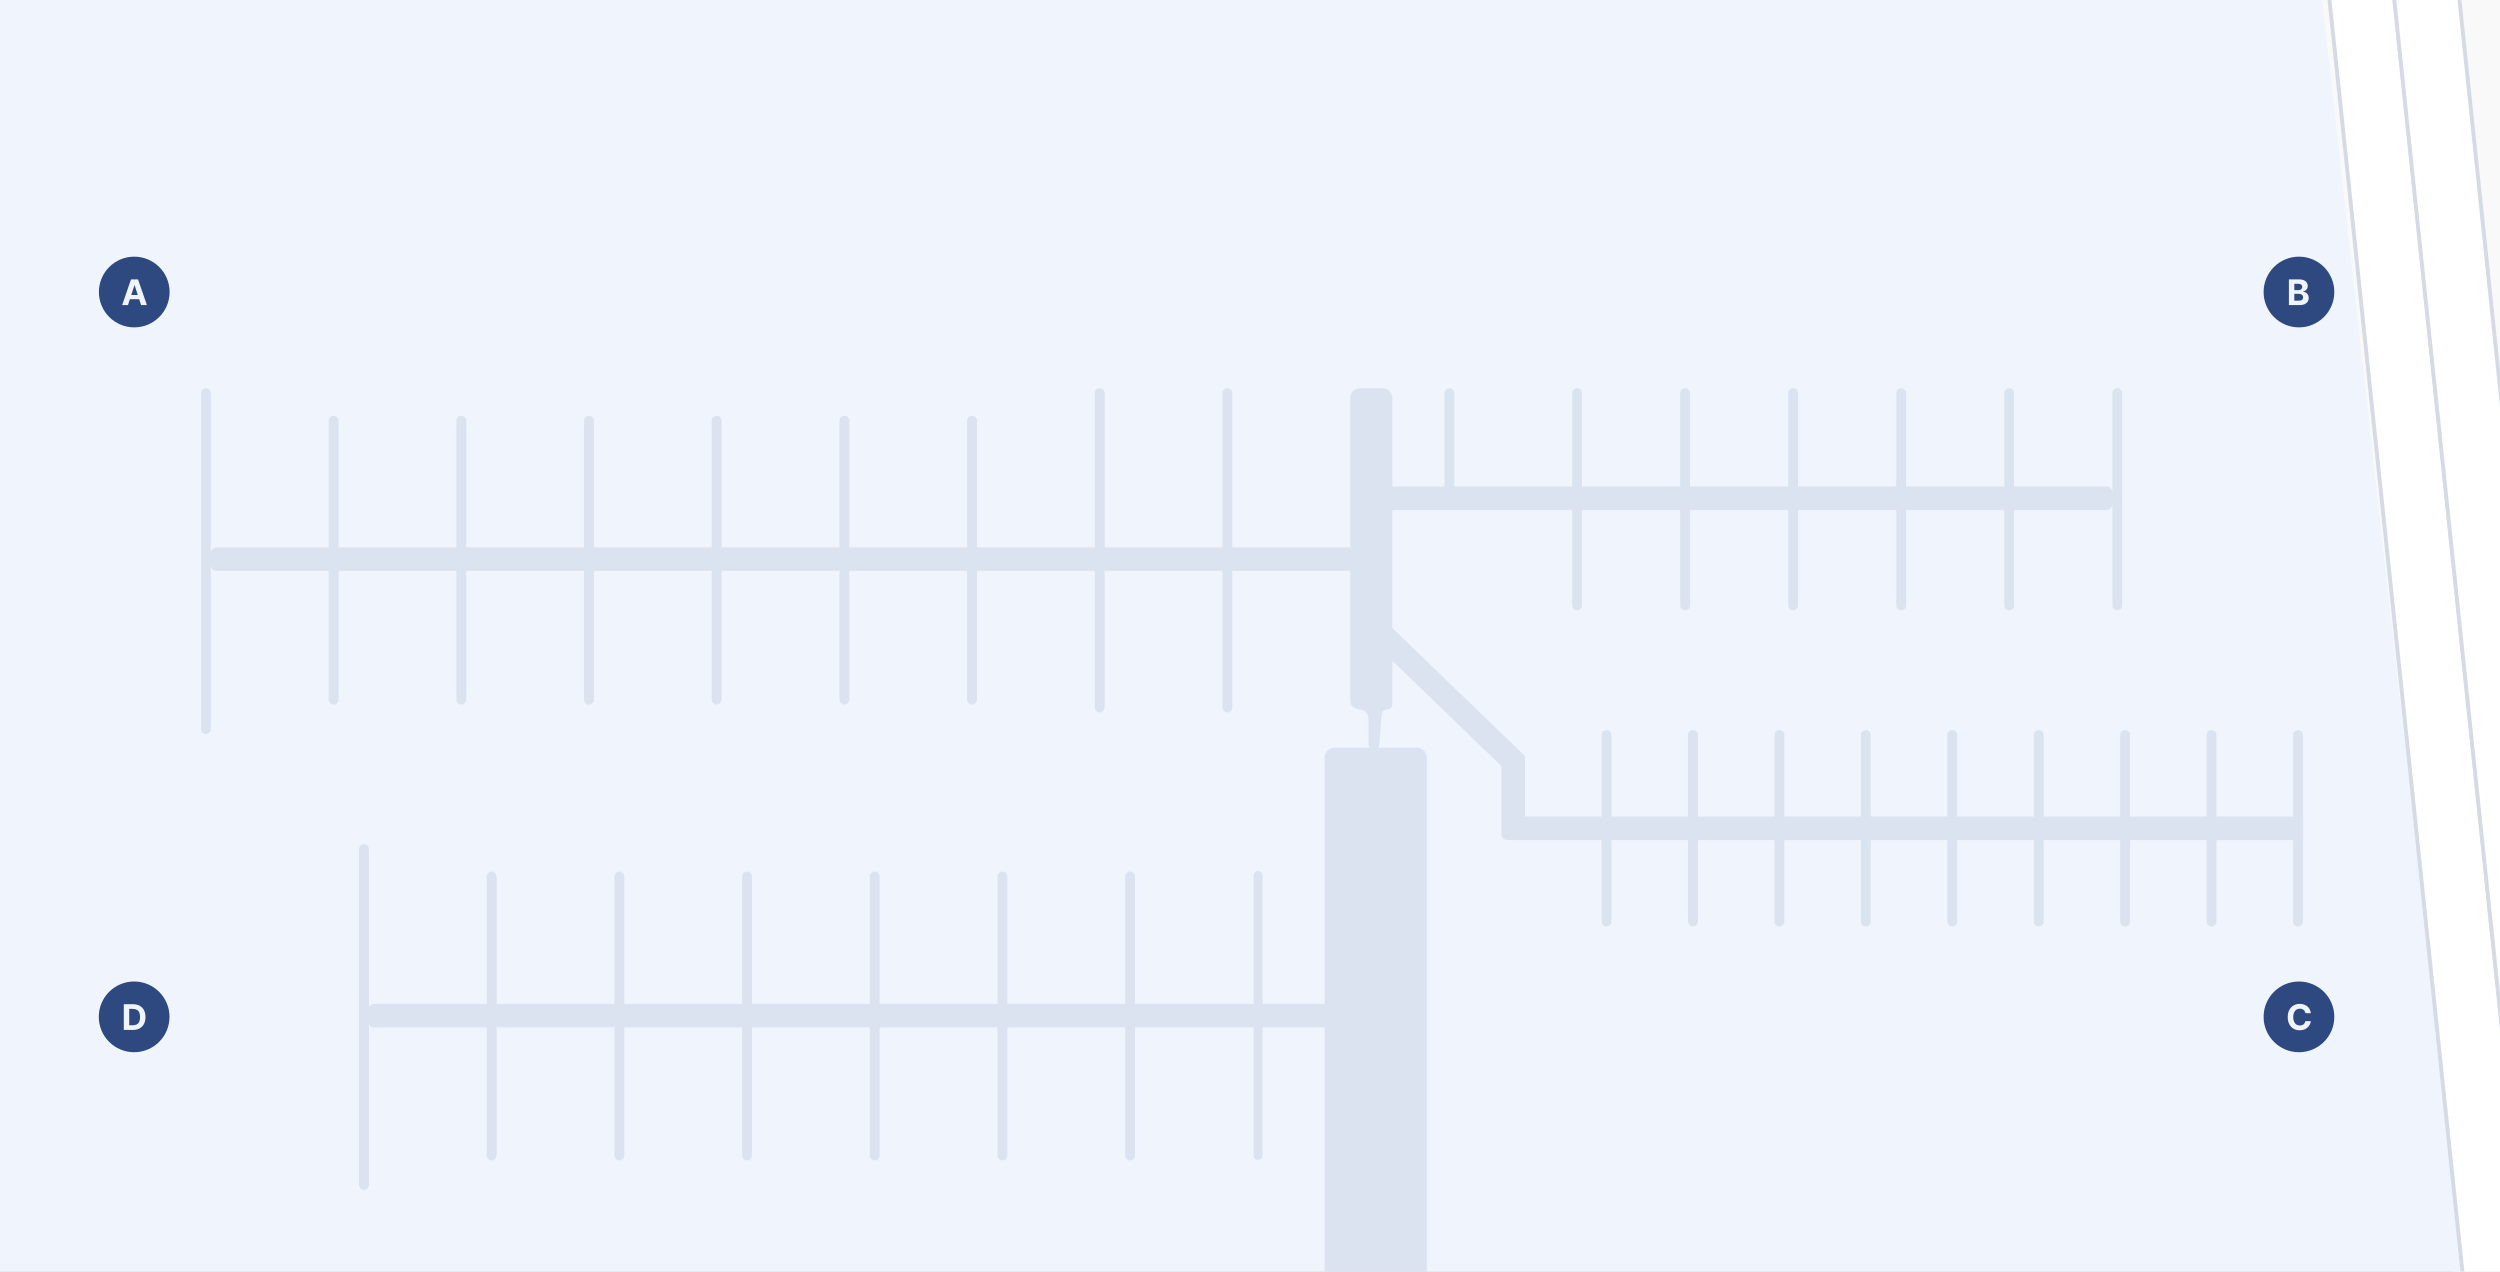 <svg
          width="1392"
          height="708"
          viewBox="0 0 1392 708"
          fill="none"
          xmlns="http://www.w3.org/2000/svg"
        >

          <rect x="0" y="0" width="1392" height="708" fill="#808080" stroke="none"/>

          <g id="viewport" clip-path="url(#clip0_264_10123)">
            <rect
              width="1400"
              height="910"
              transform="translate(-4 -101)"
              fill="white"
            />
            <path
              d="M1278.97 -101H1428.81V809H1377.41L1278.97 -101Z"
              fill="#F9F9F9"
            />
            <path d="M-4 -101H1281.73L1382.88 809H-4V-101Z" fill="#EFF4FD" />
            <rect
              width="38.281"
              height="928.397"
              transform="matrix(0.994 -0.106 0.104 0.995 1284.57 -108.974)"
              fill="white"
            />
            <rect
              x="1.201"
              y="0.971"
              width="36.094"
              height="926.21"
              transform="matrix(0.994 -0.106 0.104 0.995 1284.48 -108.841)"
              stroke="#2E4880"
              stroke-opacity="0.2"
              stroke-width="2.188"
            />
            <rect
              width="38.281"
              height="928.397"
              transform="matrix(0.994 -0.106 0.104 0.995 1320.67 -108.974)"
              fill="white"
            />
            <rect
              x="1.201"
              y="0.971"
              width="36.094"
              height="926.21"
              transform="matrix(0.994 -0.106 0.104 0.995 1320.57 -108.841)"
              stroke="#2E4880"
              stroke-opacity="0.2"
              stroke-width="2.188"
            />
            <path
              opacity="0.1"
              fill-rule="evenodd"
              clip-rule="evenodd"
              d="M761.986 400.118V414.44C761.986 415.163 762.242 415.826 762.668 416.344H743.031C740.011 416.344 737.562 418.792 737.562 421.813V559H703V487.5C703 486.119 701.881 485 700.5 485C699.119 485 698 486.119 698 487.5V559H631.969V488.047C631.969 486.537 630.745 485.312 629.234 485.312C627.724 485.312 626.5 486.537 626.5 488.047V559H560.875V488.047C560.875 486.537 559.651 485.312 558.141 485.312C556.63 485.312 555.406 486.537 555.406 488.047V559H489.781V488.047C489.781 486.537 488.557 485.312 487.047 485.312C485.537 485.312 484.312 486.537 484.312 488.047V559H418.688V488.047C418.688 486.537 417.463 485.312 415.953 485.312C414.443 485.312 413.219 486.537 413.219 488.047V559H347.594V488.047C347.594 486.537 346.37 485.312 344.859 485.312C343.349 485.312 342.125 486.537 342.125 488.047V559H276.5V488.047C276.5 486.537 275.276 485.312 273.766 485.312C272.255 485.312 271.031 486.537 271.031 488.047V559H208.281C207.043 559 205.965 559.686 205.406 560.699V472.734C205.406 471.224 204.182 470 202.672 470C201.162 470 199.938 471.224 199.938 472.734V659.766C199.938 661.276 201.162 662.5 202.672 662.5C204.182 662.5 205.406 661.276 205.406 659.766V570.301C205.965 571.314 207.043 572 208.281 572H271.031V643.359C271.031 644.87 272.255 646.094 273.766 646.094C275.276 646.094 276.5 644.87 276.5 643.359V572H342.125V643.359C342.125 644.87 343.349 646.094 344.859 646.094C346.37 646.094 347.594 644.87 347.594 643.359V572H413.219V643.359C413.219 644.87 414.443 646.094 415.953 646.094C417.463 646.094 418.688 644.87 418.688 643.359V572H484.312V643.359C484.312 644.87 485.537 646.094 487.047 646.094C488.557 646.094 489.781 644.87 489.781 643.359V572H555.406V643.359C555.406 644.87 556.63 646.094 558.141 646.094C559.651 646.094 560.875 644.87 560.875 643.359V572H626.5V643.359C626.5 644.87 627.724 646.094 629.234 646.094C630.745 646.094 631.969 644.87 631.969 643.359V572H698V643.28C698 644.661 699.119 645.78 700.5 645.78C701.881 645.78 703 644.661 703 643.28V572H737.562V803.531C737.562 806.552 740.011 809 743.031 809H788.969C791.989 809 794.438 806.552 794.438 803.531V421.813C794.438 418.792 791.989 416.344 788.969 416.344H767.3C767.678 415.885 767.923 415.31 767.973 414.676L769.31 397.777C769.434 396.218 770.735 395.016 772.299 395.016C773.955 395.016 775.297 393.673 775.297 392.018V367.964L836 426.561V457.906V464.469V465.563H836.187C836.637 466.837 837.853 467.75 839.281 467.75H891.781V513.141C891.781 514.651 893.005 515.875 894.516 515.875C896.026 515.875 897.25 514.651 897.25 513.141V467.75H939.906V513.141C939.906 514.651 941.131 515.875 942.641 515.875C944.151 515.875 945.375 514.651 945.375 513.141V467.75H988.031V513.141C988.031 514.651 989.256 515.875 990.766 515.875C992.276 515.875 993.5 514.651 993.5 513.141V467.75H1036.16V513.141C1036.16 514.651 1037.38 515.875 1038.89 515.875C1040.4 515.875 1041.62 514.651 1041.62 513.141V467.75H1084.28V513.141C1084.28 514.651 1085.51 515.875 1087.02 515.875C1088.53 515.875 1089.75 514.651 1089.75 513.141V467.75H1132.41V513.141C1132.41 514.651 1133.63 515.875 1135.14 515.875C1136.65 515.875 1137.88 514.651 1137.88 513.141V467.75H1180.53V513.141C1180.53 514.651 1181.76 515.875 1183.27 515.875C1184.78 515.875 1186 514.651 1186 513.141V467.75H1228.66V513.141C1228.66 514.651 1229.88 515.875 1231.39 515.875C1232.9 515.875 1234.12 514.651 1234.12 513.141V467.75H1275.69C1276.07 467.75 1276.44 467.684 1276.78 467.563V513.141C1276.78 514.651 1278.01 515.875 1279.52 515.875C1281.03 515.875 1282.25 514.651 1282.25 513.141V409.234C1282.25 407.724 1281.03 406.5 1279.52 406.5C1278.01 406.5 1276.78 407.724 1276.78 409.234V454.812C1276.44 454.691 1276.07 454.625 1275.69 454.625H1234.12V409.234C1234.12 407.724 1232.9 406.5 1231.39 406.5C1229.88 406.5 1228.66 407.724 1228.66 409.234V454.625H1186V409.234C1186 407.724 1184.78 406.5 1183.27 406.5C1181.76 406.5 1180.53 407.724 1180.53 409.234V454.625H1137.88V409.234C1137.88 407.724 1136.65 406.5 1135.14 406.5C1133.63 406.5 1132.41 407.724 1132.41 409.234V454.625H1089.75V409.234C1089.75 407.724 1088.53 406.5 1087.02 406.5C1085.51 406.5 1084.28 407.724 1084.28 409.234V454.625H1041.62V409.234C1041.62 407.724 1040.4 406.5 1038.89 406.5C1037.38 406.5 1036.16 407.724 1036.16 409.234V454.625H993.5V409.234C993.5 407.724 992.276 406.5 990.766 406.5C989.256 406.5 988.031 407.724 988.031 409.234V454.625H945.375V409.234C945.375 407.724 944.151 406.5 942.641 406.5C941.131 406.5 939.906 407.724 939.906 409.234V454.625H897.25V409.234C897.25 407.724 896.026 406.5 894.516 406.5C893.005 406.5 891.781 407.724 891.781 409.234V454.625H849.125V421.148L849.205 421.066L849.125 420.989V420.719L848.917 420.788L775.297 349.721V284H875.375V337.047C875.375 338.557 876.599 339.781 878.109 339.781C879.62 339.781 880.844 338.557 880.844 337.047V284H935.531V337.047C935.531 338.557 936.756 339.781 938.266 339.781C939.776 339.781 941 338.557 941 337.047V284H995.688V337.047C995.688 338.557 996.912 339.781 998.422 339.781C999.932 339.781 1001.16 338.557 1001.16 337.047V284H1055.84V337.047C1055.84 338.557 1057.07 339.781 1058.58 339.781C1060.09 339.781 1061.31 338.557 1061.31 337.047V284H1116V337.047C1116 338.557 1117.22 339.781 1118.73 339.781C1120.24 339.781 1121.47 338.557 1121.47 337.047V284H1172.88C1174.69 284 1176.16 282.531 1176.16 280.719V337.047C1176.16 338.557 1177.38 339.781 1178.89 339.781C1180.4 339.781 1181.62 338.557 1181.62 337.047V218.922C1181.62 217.412 1180.4 216.188 1178.89 216.188C1177.38 216.188 1176.16 217.412 1176.16 218.922V274.156C1176.16 272.344 1174.69 270.875 1172.88 270.875H1121.47V218.922C1121.47 217.412 1120.24 216.188 1118.73 216.188C1117.22 216.188 1116 217.412 1116 218.922V270.875H1061.31V218.922C1061.31 217.412 1060.09 216.188 1058.58 216.188C1057.07 216.188 1055.84 217.412 1055.84 218.922V270.875H1001.16V218.922C1001.16 217.412 999.932 216.188 998.422 216.188C996.912 216.188 995.688 217.412 995.688 218.922V270.875H941V218.922C941 217.412 939.776 216.188 938.266 216.188C936.756 216.188 935.531 217.412 935.531 218.922V270.875H880.844V218.922C880.844 217.412 879.62 216.188 878.109 216.188C876.599 216.188 875.375 217.412 875.375 218.922V270.875H809.75V218.922C809.75 217.412 808.526 216.188 807.016 216.188C805.505 216.188 804.281 217.412 804.281 218.922V270.875H775.297V221.656C775.297 218.636 772.848 216.188 769.828 216.188H757.25C754.23 216.188 751.781 218.636 751.781 221.656V304.781H686.156V218.922C686.156 217.412 684.932 216.188 683.422 216.188C681.912 216.188 680.688 217.412 680.688 218.922V304.781H615.062V218.922C615.062 217.412 613.838 216.188 612.328 216.188C610.818 216.188 609.594 217.412 609.594 218.922V304.781H543.969V234.234C543.969 232.724 542.745 231.5 541.234 231.5C539.724 231.5 538.5 232.724 538.5 234.234V304.781H472.875V234.234C472.875 232.724 471.651 231.5 470.141 231.5C468.63 231.5 467.406 232.724 467.406 234.234V304.781H401.781V234.234C401.781 232.724 400.557 231.5 399.047 231.5C397.537 231.5 396.312 232.724 396.312 234.234V304.781H330.688V234.234C330.688 232.724 329.463 231.5 327.953 231.5C326.443 231.5 325.219 232.724 325.219 234.234V304.781H259.594V234.234C259.594 232.724 258.37 231.5 256.859 231.5C255.349 231.5 254.125 232.724 254.125 234.234V304.781H188.5V234.234C188.5 232.724 187.276 231.5 185.766 231.5C184.255 231.5 183.031 232.724 183.031 234.234V304.781H120.688C118.875 304.781 117.406 306.25 117.406 308.063V218.922C117.406 217.412 116.182 216.188 114.672 216.188C113.162 216.188 111.938 217.412 111.938 218.922V405.953C111.938 407.463 113.162 408.688 114.672 408.688C116.182 408.688 117.406 407.463 117.406 405.953V314.625C117.406 316.437 118.875 317.906 120.688 317.906H183.031V389.547C183.031 391.057 184.255 392.281 185.766 392.281C187.276 392.281 188.5 391.057 188.5 389.547V317.906H254.125V389.547C254.125 391.057 255.349 392.281 256.859 392.281C258.37 392.281 259.594 391.057 259.594 389.547V317.906H325.219V389.547C325.219 391.057 326.443 392.281 327.953 392.281C329.463 392.281 330.688 391.057 330.688 389.547V317.906H396.312V389.547C396.312 391.057 397.537 392.281 399.047 392.281C400.557 392.281 401.781 391.057 401.781 389.547V317.906H467.406V389.547C467.406 391.057 468.63 392.281 470.141 392.281C471.651 392.281 472.875 391.057 472.875 389.547V317.906H538.5V389.547C538.5 391.057 539.724 392.281 541.234 392.281C542.745 392.281 543.969 391.057 543.969 389.547V317.906H609.594V393.922C609.594 395.432 610.818 396.656 612.328 396.656C613.838 396.656 615.062 395.432 615.062 393.922V317.906H680.688V393.922C680.688 395.432 681.912 396.656 683.422 396.656C684.932 396.656 686.156 395.432 686.156 393.922V317.906H751.781V389.913C751.781 392.731 754.066 395.016 756.884 395.016C759.702 395.016 761.986 397.3 761.986 400.118Z"
              fill="#2E4880"
            />

            <circle id="pivot" class="pivot" cx="74.75" cy="162.594" r="19.688" fill="#2E4880" />
            <path
              d="M71.255 169.875H68.011L72.954 155.557H76.855L81.791 169.875H78.547L74.96 158.829H74.849L71.255 169.875ZM71.052 164.247H78.715V166.61H71.052V164.247Z"
              fill="#EFF4FD"
            />
            
            <circle cx="1280.06" cy="162.594" r="19.688" fill="#2E4880" />
            <path
              d="M1274.46 169.875V155.557H1280.19C1281.24 155.557 1282.12 155.713 1282.82 156.025C1283.53 156.338 1284.06 156.771 1284.41 157.326C1284.77 157.876 1284.94 158.509 1284.94 159.227C1284.94 159.787 1284.83 160.278 1284.61 160.702C1284.38 161.122 1284.08 161.467 1283.68 161.737C1283.3 162.003 1282.85 162.192 1282.36 162.303V162.443C1282.9 162.467 1283.41 162.62 1283.89 162.905C1284.37 163.189 1284.76 163.587 1285.05 164.1C1285.35 164.608 1285.5 165.214 1285.5 165.918C1285.5 166.678 1285.31 167.356 1284.94 167.952C1284.56 168.544 1284.01 169.013 1283.28 169.358C1282.55 169.703 1281.64 169.875 1280.57 169.875H1274.46ZM1277.48 167.4H1279.95C1280.79 167.4 1281.41 167.239 1281.8 166.918C1282.18 166.591 1282.38 166.158 1282.38 165.617C1282.38 165.221 1282.28 164.872 1282.09 164.569C1281.9 164.266 1281.63 164.028 1281.27 163.855C1280.92 163.683 1280.5 163.597 1280.02 163.597H1277.48V167.4ZM1277.48 161.548H1279.73C1280.14 161.548 1280.51 161.476 1280.83 161.332C1281.16 161.182 1281.41 160.973 1281.6 160.702C1281.79 160.432 1281.89 160.108 1281.89 159.731C1281.89 159.213 1281.7 158.796 1281.33 158.479C1280.97 158.162 1280.45 158.004 1279.78 158.004H1277.48V161.548Z"
              fill="#EFF4FD"
            />
            <circle cx="1280.06" cy="566.188" r="19.688" fill="#2E4880" />
            <path
              d="M1286.69 564.163H1283.63C1283.58 563.767 1283.46 563.415 1283.29 563.108C1283.12 562.795 1282.9 562.53 1282.63 562.311C1282.36 562.092 1282.04 561.924 1281.69 561.807C1281.34 561.691 1280.96 561.632 1280.55 561.632C1279.81 561.632 1279.16 561.817 1278.61 562.185C1278.06 562.548 1277.64 563.08 1277.33 563.779C1277.03 564.473 1276.88 565.317 1276.88 566.31C1276.88 567.33 1277.03 568.188 1277.33 568.882C1277.64 569.577 1278.07 570.101 1278.62 570.455C1279.17 570.81 1279.81 570.987 1280.53 570.987C1280.93 570.987 1281.31 570.933 1281.65 570.826C1282 570.719 1282.31 570.563 1282.58 570.358C1282.85 570.148 1283.08 569.894 1283.25 569.596C1283.44 569.297 1283.56 568.957 1283.63 568.575L1286.69 568.589C1286.62 569.246 1286.42 569.88 1286.1 570.49C1285.79 571.096 1285.37 571.639 1284.83 572.119C1284.31 572.595 1283.68 572.972 1282.95 573.252C1282.22 573.527 1281.4 573.665 1280.48 573.665C1279.2 573.665 1278.06 573.376 1277.05 572.798C1276.05 572.22 1275.26 571.383 1274.68 570.288C1274.1 569.192 1273.81 567.866 1273.81 566.31C1273.81 564.748 1274.1 563.42 1274.69 562.325C1275.28 561.229 1276.07 560.395 1277.08 559.822C1278.09 559.244 1279.22 558.955 1280.48 558.955C1281.31 558.955 1282.08 559.071 1282.79 559.304C1283.5 559.537 1284.13 559.878 1284.68 560.325C1285.23 560.768 1285.68 561.311 1286.02 561.954C1286.37 562.597 1286.6 563.334 1286.69 564.163Z"
              fill="#EFF4FD"
            />
            <circle cx="74.688" cy="566.188" r="19.688" fill="#2E4880" />
            <path
              d="M74.002 573.469H68.927V559.151H74.044C75.484 559.151 76.724 559.437 77.763 560.01C78.803 560.579 79.602 561.397 80.162 562.464C80.725 563.532 81.007 564.809 81.007 566.296C81.007 567.787 80.725 569.069 80.162 570.141C79.602 571.213 78.798 572.036 77.749 572.609C76.706 573.182 75.456 573.469 74.002 573.469ZM71.954 570.875H73.876C74.771 570.875 75.524 570.717 76.135 570.4C76.75 570.078 77.211 569.582 77.519 568.91C77.831 568.235 77.987 567.363 77.987 566.296C77.987 565.238 77.831 564.373 77.519 563.702C77.211 563.031 76.752 562.537 76.141 562.22C75.531 561.903 74.778 561.744 73.883 561.744H71.954V570.875Z"
              fill="#EFF4FD"
            />
          </g>

          <defs>
            <clipPath id="clip0_264_10123">
              <rect
                width="1400"
                height="910"
                fill="white"
                transform="translate(-4 -101)"
              />
            </clipPath>
          </defs>
        </svg>